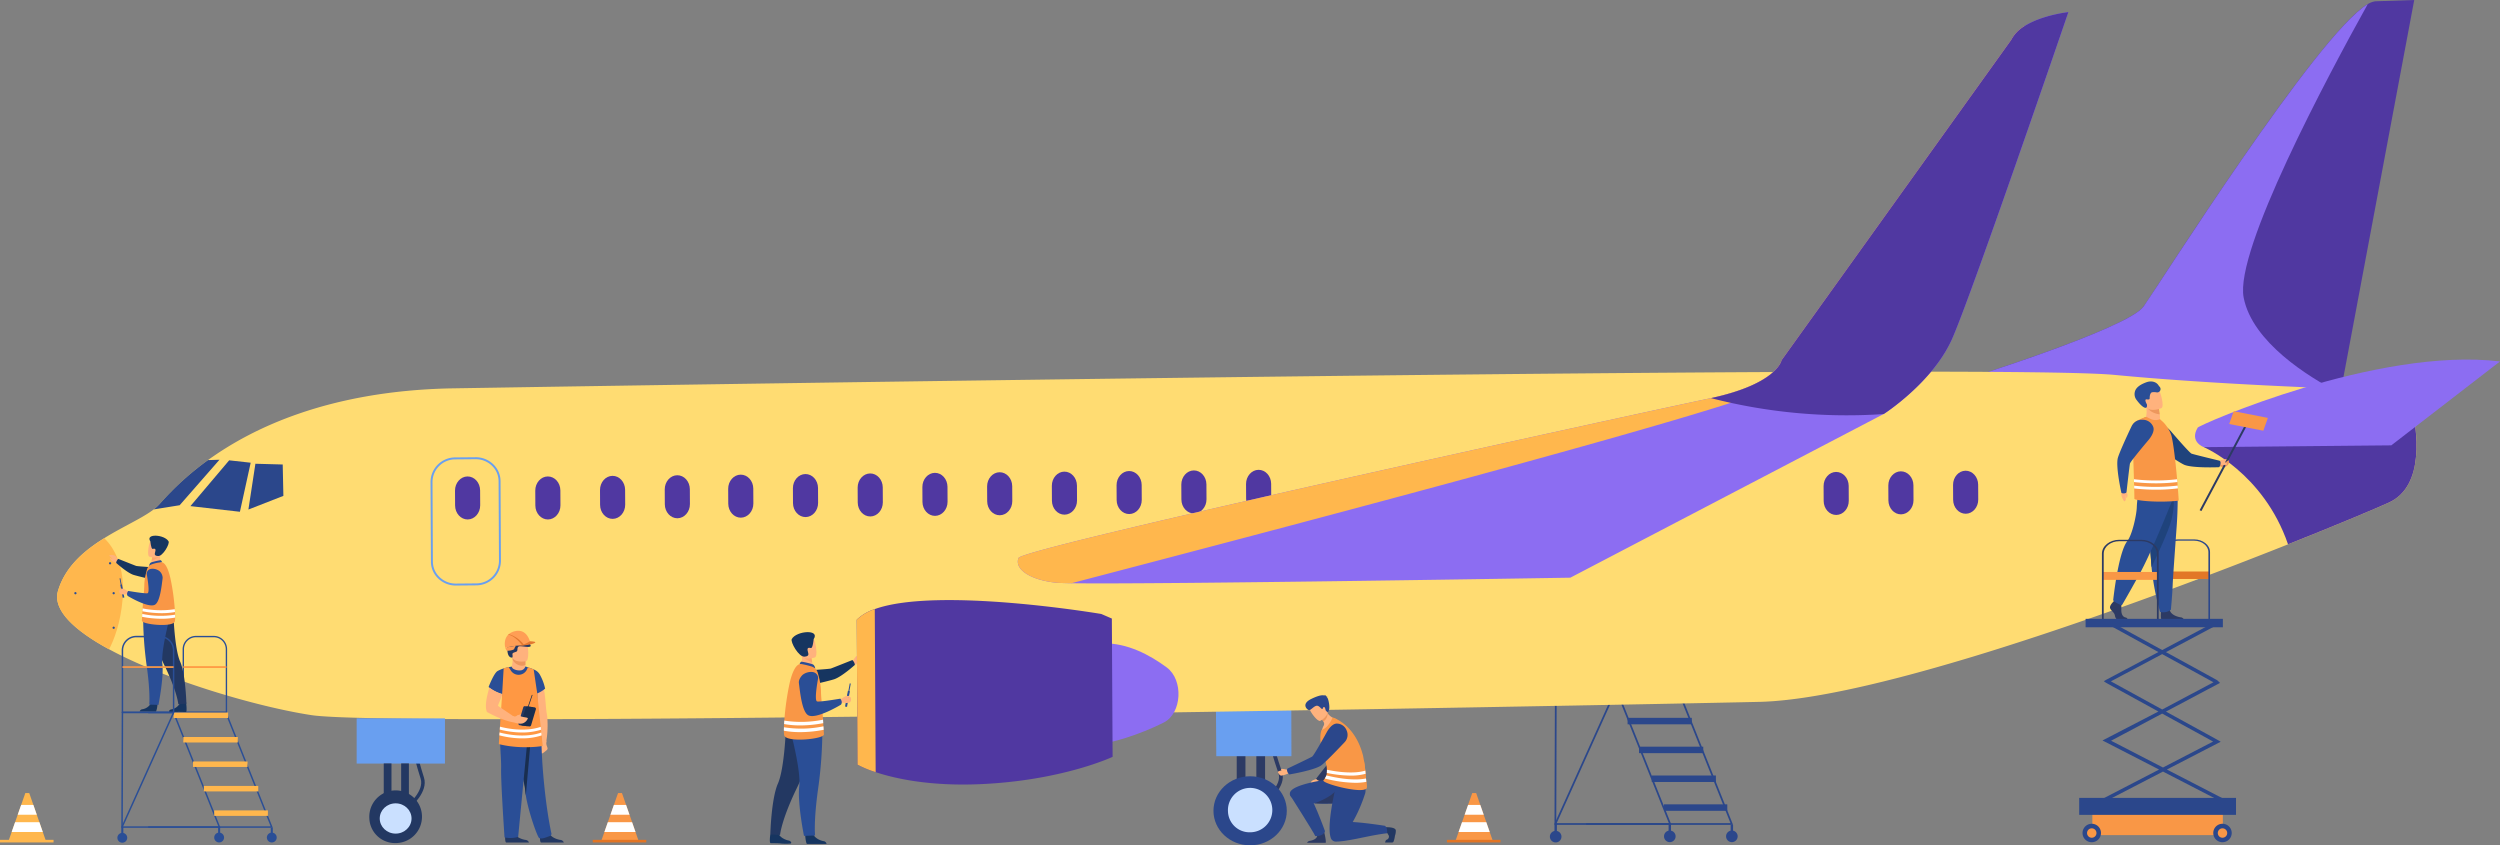 <svg xmlns="http://www.w3.org/2000/svg" width="1010.026" height="341.525" viewBox="0 0 1010.026 341.525">
  <rect x="0" y="0" width="1010.026" height="341.525" fill="#808080" stroke="none"/>
  <g id="Grupo_83512" data-name="Grupo 83512" transform="translate(-300.48 -589.082)">
    <g id="Grupo_83474" data-name="Grupo 83474" transform="translate(926.648 867.091)">
      <g id="Grupo_83471" data-name="Grupo 83471" transform="translate(1.864 0)">
        <path id="Trazado_106192" data-name="Trazado 106192" d="M1992.448,1372.4H1945.2l.18-55.256h24.963l.09.223Zm-46.531-.711H1991.4l-21.534-53.833h-23.772Z" transform="translate(-1945.202 -1317.147)" fill="#2b478b"/>
      </g>
      <g id="Grupo_83472" data-name="Grupo 83472" transform="translate(14.68)">
        <path id="Trazado_106193" data-name="Trazado 106193" d="M2038.1,1372.4h-59.339v-.712h58.288l-21.533-53.833h-36.755v-.711H2016l.09.224Z" transform="translate(-1978.763 -1317.146)" fill="#2b478b"/>
      </g>
      <rect id="Rectángulo_8164" data-name="Rectángulo 8164" width="25.954" height="2.614" transform="translate(26.766 0.356)" fill="#2b478b"/>
      <rect id="Rectángulo_8165" data-name="Rectángulo 8165" width="25.954" height="2.614" transform="translate(31.391 12.006)" fill="#2b478b"/>
      <rect id="Rectángulo_8166" data-name="Rectángulo 8166" width="25.954" height="2.614" transform="translate(36.015 23.656)" fill="#2b478b"/>
      <rect id="Rectángulo_8167" data-name="Rectángulo 8167" width="25.918" height="2.614" transform="translate(41.158 35.306)" fill="#2b478b"/>
      <rect id="Rectángulo_8168" data-name="Rectángulo 8168" width="25.566" height="2.614" transform="translate(46.11 46.956)" fill="#2b478b"/>
      <path id="Trazado_106194" data-name="Trazado 106194" d="M2061.074,1470.173a2.342,2.342,0,1,1,2.342,2.342A2.342,2.342,0,0,1,2061.074,1470.173Z" transform="translate(-2014.964 -1410.292)" fill="#2b478b"/>
      <g id="Grupo_83473" data-name="Grupo 83473" transform="translate(1.884 0.215)">
        <rect id="Rectángulo_8169" data-name="Rectángulo 8169" width="59.813" height="0.712" transform="matrix(0.411, -0.912, 0.912, 0.411, 0, 54.533)" fill="#2b478b"/>
      </g>
      <rect id="Rectángulo_8170" data-name="Rectángulo 8170" width="0.976" height="3.268" transform="translate(47.963 54.596)" fill="#2b478b"/>
      <path id="Trazado_106195" data-name="Trazado 106195" d="M1940.32,1470.489a2.342,2.342,0,1,1,2.342,2.342A2.342,2.342,0,0,1,1940.32,1470.489Z" transform="translate(-1940.32 -1410.488)" fill="#2b478b"/>
      <rect id="Rectángulo_8171" data-name="Rectángulo 8171" width="0.977" height="3.268" transform="translate(1.854 54.717)" fill="#2b478b"/>
      <path id="Trazado_106196" data-name="Trazado 106196" d="M2126.731,1470.173a2.342,2.342,0,1,1,2.342,2.342A2.342,2.342,0,0,1,2126.731,1470.173Z" transform="translate(-2055.55 -1410.292)" fill="#2b478b"/>
      <rect id="Rectángulo_8172" data-name="Rectángulo 8172" width="0.976" height="2.63" transform="translate(73.034 55.234)" fill="#2b478b"/>
    </g>
    <rect id="Rectángulo_8173" data-name="Rectángulo 8173" width="3.526" height="19.398" transform="translate(800.125 893.383)" fill="#2c3a64"/>
    <rect id="Rectángulo_8174" data-name="Rectángulo 8174" width="3.526" height="19.398" transform="translate(808.058 893.383)" fill="#2c3a64"/>
    <g id="Grupo_83475" data-name="Grupo 83475" transform="translate(811.125 889.524)">
      <path id="Trazado_106197" data-name="Trazado 106197" d="M1638.7,1399.758l-.917-1.214c.076-.058,7.6-5.819,5.846-10.763-1.946-5.5-3.527-11.437-3.543-11.5l1.47-.39c.015.058,1.582,5.938,3.507,11.38C1647.181,1393.266,1639.045,1399.5,1638.7,1399.758Z" transform="translate(-1637.781 -1375.895)" fill="#2c3a64"/>
    </g>
    <g id="Grupo_83476" data-name="Grupo 83476" transform="translate(465.227 892.124)">
      <path id="Trazado_106198" data-name="Trazado 106198" d="M732.832,1405.935l-.905-1.088c.068-.057,6.764-5.706,5.193-10.59-1.725-5.368-3.127-11.163-3.141-11.222l1.376-.331c.014.057,1.4,5.8,3.113,11.119C740.33,1399.617,733.139,1405.68,732.832,1405.935Z" transform="translate(-731.927 -1382.704)" fill="#233862"/>
    </g>
    <path id="Trazado_106199" data-name="Trazado 106199" d="M1617.515,1358.246h-30.361l-.132-18.446,30.442-.643Z" transform="translate(-795.28 -463.661)" fill="#699ff0"/>
    <path id="Trazado_106200" data-name="Trazado 106200" d="M2555.677,589.082l-29.709,158.286-1.419-.037-153.67-3.907s68.955-21.37,75.457-30.513c6.125-8.616,70.144-110,90.543-122.132a7.211,7.211,0,0,1,3.241-1.182Z" transform="translate(-1279.823)" fill="#5038a1"/>
    <path id="Trazado_106201" data-name="Trazado 106201" d="M2524.549,750.078l-153.67-3.907s68.955-21.37,75.457-30.513c6.125-8.616,70.144-110,90.543-122.132-16.288,29.284-53.814,99.507-50.117,118.525C2490.285,730.164,2513.212,744.167,2524.549,750.078Z" transform="translate(-1279.823 -2.746)" fill="#8c6df2"/>
    <path id="Trazado_106202" data-name="Trazado 106202" d="M1308.347,1031.29c-.182.2-.375.4-.567.591a16.444,16.444,0,0,1-1.222,1.1h-.005v.005c-.212.172-.433.339-.66.507s-.458.325-.695.483h0v.005c-.236.153-.478.3-.729.449s-.507.286-.768.423h-.005v.005c-.256.133-.527.261-.8.384h-.005v.005l-.236.1h-.005v.005c-.084.034-.167.074-.251.113-.005,0-.005,0-.005,0v.005c-.089.034-.177.074-.266.113h-.005v.005c-.094.039-.187.084-.281.123h-.005v0c-.1.039-.2.084-.3.128h-.005v.005l-.31.133h0V1036c-.109.044-.212.094-.325.143l-.34.147h-.005v.005c-.118.049-.232.1-.355.152s-.246.1-.369.163c-.252.109-.507.217-.779.335h0v.005c-.133.054-.271.113-.4.172h0v.005c-.139.059-.281.118-.424.177-.1.045-.2.089-.306.133-1.113.478-2.35,1.01-3.715,1.586q-.377.155-.768.325c-3.562,1.508-7.9,3.311-12.874,5.35-.512.207-1.034.423-1.566.64l-2.666,1.089-.591.237c-.276.113-.557.226-.837.345l-.847.339c-.286.118-.572.232-.858.35s-.576.232-.867.35l-.877.355-.887.355c-.3.118-.6.241-.892.359a0,0,0,0,0-.005.005c-.3.118-.6.236-.9.359-.217.089-.434.172-.65.266-.089.03-.173.064-.261.1h-.005c-.306.123-.611.241-.916.365q-2.321.931-4.74,1.892l-2.823,1.123q-1.227.481-2.473.976c-.621.247-1.246.493-1.882.744-2.453.961-4.976,1.951-7.552,2.951-.522.2-1.04.4-1.562.611q-1.345.517-2.709,1.044-1.234.481-2.483.961l-2.784,1.069c-30.925,11.864-68.5,25.441-103.525,36.044q-1.84.554-3.676,1.1c-.611.182-1.222.365-1.828.542-1.222.364-2.433.719-3.645,1.069q-5.447,1.589-10.775,3.055c-1.183.325-2.355.646-3.527.961l-1.754.473c-1.163.311-2.326.615-3.478.916s-2.3.6-3.439.882-2.271.572-3.4.852-2.246.552-3.355.818-2.217.527-3.311.784-2.187.5-3.266.744c-.537.123-1.079.242-1.611.359q-3.214.71-6.326,1.335c-.517.108-1.03.212-1.547.31q-1.537.3-3.049.586-3.016.569-5.918,1.044-2.173.362-4.271.666-1.4.207-2.764.384-2.047.273-4.015.488-2.624.288-5.089.473c-.823.064-1.636.113-2.429.158-.4.025-.793.044-1.187.06-.784.034-1.552.064-2.306.079-.271,0-.552.01-.842.019-.069,0-.138,0-.207.005-.182,0-.364.005-.551.01-.71.015-1.463.034-2.256.049l-.646.015-.813.015-1.281.029-.7.015-.714.015-1.473.029c-.5.01-1.015.02-1.537.034l-.793.015c-.656.015-1.331.024-2.02.039-.316.01-.636.015-.961.02l-2.089.044c-.3.005-.606.015-.911.02-.877.015-1.774.035-2.69.054q-3.828.075-8.124.163c-.354.005-.709.015-1.069.019l-2.178.045c-1.1.019-2.222.044-3.365.069-.463.005-.926.015-1.39.025q-1.618.029-3.281.064c-.4.01-.8.015-1.2.024l-2.311.044c-.837.015-1.68.029-2.532.049-.448.01-.9.015-1.35.025-.423.01-.847.015-1.276.024-.675.015-1.355.025-2.04.04q-5.919.11-12.322.236c-.615.01-1.236.019-1.862.034q-1.419.022-2.867.054-3.348.06-6.809.128c-.178,0-.36.005-.537.01q-2.993.052-6.07.114c-.094,0-.192,0-.291,0-12.214.222-25.378.463-39.281.714-.7,0-1.409.02-2.118.034q-4.228.074-8.533.153-2.7.044-5.425.094c-.1,0-.2,0-.3.005q-3.1.052-6.252.108c-.256.005-.517.005-.778.015q-5.535.089-11.194.192-1.448.022-2.9.049l-.882.015q-4.951.082-9.981.168l-4.394.073c-.971.015-1.946.029-2.922.049q-2.963.044-5.952.1l-8.967.147c-.271.005-.542.005-.808.015-1.236.015-2.473.039-3.715.059-.084,0-.172,0-.261.005l-11.129.177c-.1,0-.207.005-.31.005q-3.865.066-7.75.128c-1.66.025-3.326.055-5,.079-1.035.02-2.069.034-3.109.054q-6.481.1-13.016.2h-.113q-10.826.162-21.776.33l-3,.045h-.212q-4.8.073-9.6.143c-.99.015-1.976.029-2.966.039q-4.131.066-8.272.123-8.41.111-16.83.232l-10.627.147q-3.34.038-6.671.089l-15.859.207c-.251,0-.5.005-.754.009q-4.966.06-9.912.123-7.051.089-14.046.168c-1.872.024-3.739.044-5.6.069-.572,0-1.133.01-1.7.019q-5.653.067-11.243.128c-.547.005-1.1.01-1.645.02q-3.835.037-7.641.079c-10.76.113-21.333.221-31.654.315q-1.87.015-3.725.034c-.759.005-1.513.01-2.266.02-1.01.005-2.015.015-3.02.024q-3.015.023-5.991.049c-38.5.315-72.852.434-99.4.282q-4.057-.023-7.868-.055c-6.3-.054-12.085-.128-17.283-.221-14.726-.256-24.781-.685-28.816-1.3-21.781-3.33-58.6-14.036-81.749-26.609-13.957-7.587-22.939-15.854-20.643-23.589,2.927-9.849,10.7-16.367,18.84-21.4,7.055-4.37,14.386-7.616,19.061-10.952.271-.2.537-.384.788-.582a16.8,16.8,0,0,0,2.237-2.02c.1-.118.207-.221.325-.364a123.3,123.3,0,0,1,8.918-9.06,118.361,118.361,0,0,1,10.39-8.44.541.541,0,0,0,.064-.044c17.953-12.958,48.647-27.792,97.455-28.94,0,0,95.578-1.591,214.869-3.222h.01c11.888-.163,24.008-.325,36.3-.492h0l12.336-.163h.005q9.289-.118,18.672-.241h.01q15.637-.2,31.447-.394,3.162-.037,6.336-.079,6.319-.074,12.647-.153l25.338-.3q6.311-.074,12.617-.143c58.431-.65,115.556-1.177,164.3-1.429h0l5.7-.029c21.259-.1,40.818-.143,58.076-.123,8.257.015,15.987.045,23.121.084,25.831.162,43.877.547,50.967,1.227,18.421,1.764,38.951,3.094,57.672,4.064,1.543.084,3.074.163,4.587.236.079,0,.158,0,.232.01q3.481.178,6.848.33c.07.005.139.005.207.01q3.894.185,7.6.345c3.611.152,7.079.3,10.356.423q2.128.081,4.143.158c16.145.6,26.87.842,26.87.842s.089.276.247.793c.01.044.024.089.039.138q.059.207.133.458c.093.335.2.729.32,1.172.153.587.325,1.266.508,2.025,0,0,0,.009.005.009q.066.281.133.577v.005c.148.63.3,1.31.454,2.035.108.507.212,1.035.315,1.577.054.3.113.6.167.912q.1.5.177,1.02c.084.493.163,1,.241,1.507.03.207.059.414.089.626.049.365.1.734.148,1.1.025.192.05.384.07.576.044.375.088.749.128,1.128.02.192.039.384.059.581.034.385.069.774.1,1.163C1314.544,1015.874,1313.742,1025.353,1308.347,1031.29Z" transform="translate(-37.313 -243.111)" fill="#ffdc72"/>
    <path id="Trazado_106203" data-name="Trazado 106203" d="M2706.96,1056.149c-5.011,2.278-20.042,8.643-40.708,16.86-9.946-29.039-34.009-39.257-34.009-39.257l83.774-17.569C2718.432,1026.541,2721.828,1049.4,2706.96,1056.149Z" transform="translate(-1441.385 -264.014)" fill="#5038a1"/>
    <g id="Grupo_83477" data-name="Grupo 83477" transform="translate(484.311 778.892)">
      <path id="Trazado_106204" data-name="Trazado 106204" d="M1623.985,1103.551h0c-2.789.026-5.083-2.51-5.1-5.636l-.031-6.018c-.016-3.126,2.253-5.705,5.041-5.731h0c2.788-.026,5.083,2.51,5.1,5.636l.031,6.018C1629.042,1100.946,1626.773,1103.525,1623.985,1103.551Z" transform="translate(-1299.268 -1086.166)" fill="#5038a1"/>
      <path id="Trazado_106205" data-name="Trazado 106205" d="M1555.495,1104.19h0c-2.788.026-5.083-2.51-5.1-5.636l-.031-6.018c-.016-3.126,2.253-5.705,5.041-5.731h0c2.788-.026,5.083,2.51,5.1,5.636l.031,6.018C1560.552,1101.585,1558.284,1104.164,1555.495,1104.19Z" transform="translate(-1256.93 -1086.56)" fill="#5038a1"/>
      <path id="Trazado_106206" data-name="Trazado 106206" d="M1487,1104.827h0c-2.789.026-5.083-2.51-5.1-5.636l-.031-6.018c-.016-3.126,2.252-5.7,5.041-5.731h0c2.788-.026,5.083,2.511,5.1,5.637l.031,6.018C1492.062,1102.222,1489.793,1104.8,1487,1104.827Z" transform="translate(-1214.593 -1086.954)" fill="#5038a1"/>
      <path id="Trazado_106207" data-name="Trazado 106207" d="M1418.514,1105.467h0c-2.788.026-5.083-2.51-5.1-5.636l-.031-6.018c-.016-3.126,2.252-5.705,5.04-5.731h0c2.789-.026,5.083,2.51,5.1,5.637l.031,6.018C1423.572,1102.862,1421.3,1105.441,1418.514,1105.467Z" transform="translate(-1172.256 -1087.35)" fill="#5038a1"/>
      <path id="Trazado_106208" data-name="Trazado 106208" d="M1350.025,1106.105h0c-2.789.026-5.083-2.51-5.1-5.636l-.031-6.018c-.016-3.126,2.252-5.7,5.04-5.731h0c2.789-.026,5.083,2.511,5.1,5.636l.031,6.018C1355.081,1103.5,1352.813,1106.079,1350.025,1106.105Z" transform="translate(-1129.919 -1087.744)" fill="#5038a1"/>
      <path id="Trazado_106209" data-name="Trazado 106209" d="M1281.534,1106.744h0c-2.789.026-5.083-2.51-5.1-5.636l-.031-6.018c-.016-3.126,2.252-5.7,5.041-5.731h0c2.788-.026,5.083,2.511,5.1,5.637l.031,6.018C1286.591,1104.138,1284.322,1106.717,1281.534,1106.744Z" transform="translate(-1087.581 -1088.138)" fill="#5038a1"/>
      <path id="Trazado_106210" data-name="Trazado 106210" d="M1213.044,1107.382h0c-2.788.026-5.083-2.51-5.1-5.636l-.031-6.018c-.016-3.126,2.252-5.705,5.041-5.731h0c2.788-.026,5.083,2.51,5.1,5.637l.031,6.018C1218.1,1104.777,1215.832,1107.356,1213.044,1107.382Z" transform="translate(-1045.243 -1088.533)" fill="#5038a1"/>
      <path id="Trazado_106211" data-name="Trazado 106211" d="M1144.553,1108.021h0c-2.788.026-5.083-2.51-5.1-5.636l-.031-6.018c-.016-3.126,2.252-5.7,5.041-5.731h0c2.788-.026,5.083,2.511,5.1,5.636l.031,6.018C1149.61,1105.416,1147.342,1108,1144.553,1108.021Z" transform="translate(-1002.905 -1088.929)" fill="#5038a1"/>
      <path id="Trazado_106212" data-name="Trazado 106212" d="M1076.063,1108.66h0c-2.789.026-5.083-2.511-5.1-5.637l-.031-6.018c-.016-3.126,2.252-5.7,5.041-5.731h0c2.788-.026,5.083,2.511,5.1,5.636l.031,6.018C1081.119,1106.054,1078.851,1108.633,1076.063,1108.66Z" transform="translate(-960.568 -1089.323)" fill="#5038a1"/>
      <path id="Trazado_106213" data-name="Trazado 106213" d="M1008.94,1109.285h0c-2.789.026-5.083-2.511-5.1-5.636l-.031-6.018c-.016-3.126,2.252-5.7,5.04-5.731h0c2.788-.026,5.083,2.511,5.1,5.637l.031,6.018C1014,1106.68,1011.728,1109.259,1008.94,1109.285Z" transform="translate(-919.076 -1089.71)" fill="#5038a1"/>
      <path id="Trazado_106214" data-name="Trazado 106214" d="M940.449,1109.924h0c-2.789.026-5.083-2.51-5.1-5.636l-.031-6.018c-.016-3.126,2.252-5.705,5.04-5.731h0c2.789-.026,5.083,2.51,5.1,5.636l.031,6.018C945.506,1107.319,943.237,1109.9,940.449,1109.924Z" transform="translate(-876.738 -1090.105)" fill="#5038a1"/>
      <path id="Trazado_106215" data-name="Trazado 106215" d="M871.959,1110.563h0c-2.789.026-5.083-2.51-5.1-5.636l-.031-6.018c-.016-3.126,2.252-5.7,5.04-5.731h0c2.789-.026,5.083,2.51,5.1,5.636l.031,6.018C877.015,1107.958,874.747,1110.537,871.959,1110.563Z" transform="translate(-834.401 -1090.5)" fill="#5038a1"/>
      <path id="Trazado_106216" data-name="Trazado 106216" d="M787.035,1110.563h0c-2.788.026-5.083-2.51-5.1-5.636l-.031-6.018c-.016-3.126,2.252-5.7,5.041-5.731h0c2.788-.026,5.083,2.51,5.1,5.636l.031,6.018C792.092,1107.958,789.824,1110.537,787.035,1110.563Z" transform="translate(-781.905 -1090.5)" fill="#5038a1"/>
    </g>
    <g id="Grupo_83478" data-name="Grupo 83478" transform="translate(1037.232 779.255)">
      <path id="Trazado_106217" data-name="Trazado 106217" d="M2372.031,1104.5h0c-2.788.026-5.083-2.511-5.1-5.636l-.031-6.018c-.016-3.126,2.253-5.705,5.041-5.731h0c2.789-.026,5.083,2.51,5.1,5.637l.031,6.018C2377.088,1101.9,2374.82,1104.476,2372.031,1104.5Z" transform="translate(-2314.595 -1087.116)" fill="#5038a1"/>
      <path id="Trazado_106218" data-name="Trazado 106218" d="M2303.541,1105.141h0c-2.789.026-5.083-2.51-5.1-5.637l-.031-6.017c-.016-3.126,2.252-5.705,5.041-5.731h0c2.789-.026,5.083,2.51,5.1,5.637l.031,6.018C2308.6,1102.536,2306.329,1105.115,2303.541,1105.141Z" transform="translate(-2272.258 -1087.511)" fill="#5038a1"/>
      <path id="Trazado_106219" data-name="Trazado 106219" d="M2235.05,1105.78h0c-2.788.026-5.083-2.51-5.1-5.636l-.031-6.018c-.016-3.125,2.252-5.7,5.041-5.731h0c2.789-.026,5.083,2.51,5.1,5.636l.031,6.018C2240.107,1103.175,2237.839,1105.754,2235.05,1105.78Z" transform="translate(-2229.92 -1087.906)" fill="#5038a1"/>
    </g>
    <g id="Grupo_83479" data-name="Grupo 83479" transform="translate(474.424 773.814)">
      <path id="Trazado_106220" data-name="Trazado 106220" d="M766.216,1124.7a10.162,10.162,0,0,1-7.191-2.925,9.428,9.428,0,0,1-2.859-6.7l-.155-32.343a9.97,9.97,0,0,1,10.05-9.8l8.086-.073a10.124,10.124,0,0,1,7.288,2.924,9.426,9.426,0,0,1,2.859,6.7l.155,32.343a9.971,9.971,0,0,1-10.051,9.8l-8.085.073Zm8.028-51.046h-.09l-8.085.073a9.178,9.178,0,0,0-9.266,9l.155,32.342a8.636,8.636,0,0,0,2.622,6.136,9.39,9.39,0,0,0,6.725,2.7l8.085-.073a9.177,9.177,0,0,0,9.266-9l-.155-32.343a8.639,8.639,0,0,0-2.623-6.136A9.373,9.373,0,0,0,774.244,1073.659Z" transform="translate(-756.012 -1072.866)" fill="#699ff0"/>
    </g>
    <path id="Trazado_106221" data-name="Trazado 106221" d="M489.674,1075.508l-16.085,18.377-10.489,1.694a17.048,17.048,0,0,0,2.236-2.018c.106-.118.207-.224.324-.363a123.913,123.913,0,0,1,8.918-9.063,119.087,119.087,0,0,1,10.394-8.437l.061-.044Z" transform="translate(-100.524 -300.686)" fill="#2b478b"/>
    <path id="Trazado_106222" data-name="Trazado 106222" d="M517.6,1076.132l-15.655,18.5,20,2.282,4.348-19.818Z" transform="translate(-124.536 -301.071)" fill="#2b478b"/>
    <path id="Trazado_106223" data-name="Trazado 106223" d="M566.124,1079.75l-2.827,18.5,14.133-5.525-.272-12.672Z" transform="translate(-162.461 -303.308)" fill="#2b478b"/>
    <rect id="Rectángulo_8175" data-name="Rectángulo 8175" width="35.672" height="18.257" transform="translate(444.572 879.318)" fill="#699ff0"/>
    <rect id="Rectángulo_8176" data-name="Rectángulo 8176" width="3.127" height="17.296" transform="translate(455.517 897.515)" fill="#233862"/>
    <rect id="Rectángulo_8177" data-name="Rectángulo 8177" width="3.127" height="17.296" transform="translate(462.553 897.515)" fill="#233862"/>
    <path id="Trazado_106224" data-name="Trazado 106224" d="M691.245,1438.214a10.644,10.644,0,1,1,10.631,10.118A10.383,10.383,0,0,1,691.245,1438.214Z" transform="translate(-241.552 -518.639)" fill="#233862"/>
    <ellipse id="Elipse_4094" data-name="Elipse 4094" cx="6.424" cy="6.114" rx="6.424" ry="6.114" transform="translate(453.899 913.641)" fill="#cae0ff"/>
    <g id="Grupo_83480" data-name="Grupo 83480" transform="translate(790.732 902.702)">
      <path id="Trazado_106225" data-name="Trazado 106225" d="M1584.374,1424.359c0-7.706,6.632-13.953,14.813-13.953s14.813,6.247,14.813,13.953-6.632,13.953-14.813,13.953S1584.374,1432.065,1584.374,1424.359Z" transform="translate(-1584.374 -1410.406)" fill="#2b478b"/>
      <path id="Trazado_106226" data-name="Trazado 106226" d="M1599.723,1433.947a8.968,8.968,0,1,1,8.952,8.432A8.7,8.7,0,0,1,1599.723,1433.947Z" transform="translate(-1593.862 -1419.746)" fill="#cae0ff"/>
    </g>
    <path id="Trazado_106227" data-name="Trazado 106227" d="M1474.044,1301.75c7.331-3.709,8.061-17.161,1.211-22.245s-16.018-9.969-25.786-9.743c-20.084.465-8.1,40.3-1.4,40.5C1452.008,1310.385,1464.284,1306.688,1474.044,1301.75Z" transform="translate(-703.386 -420.759)" fill="#8c6df2"/>
    <path id="Trazado_106228" data-name="Trazado 106228" d="M2623.981,997.008c.7-1.159,72.591-32.736,122.128-26.738l-43.908,33.9-75.741.735S2620.5,1002.8,2623.981,997.008Z" transform="translate(-1435.603 -235.165)" fill="#8c6df2"/>
    <g id="Grupo_83481" data-name="Grupo 83481" transform="translate(711.676 593.967)">
      <path id="Trazado_106229" data-name="Trazado 106229" d="M1801.793,601.875s-39.174,114.573-47.038,132.147-27.523,30.2-27.523,30.2l-.117.056-126.54,66.1s-165.463,2.766-201.578,2.251h-.007c-3.275-.052-5.49-.131-6.411-.233-11.082-1.274-16.645-5.824-14.937-9.985S1628.937,763.791,1656.593,758c.263-.058.526-.115.789-.164,26.9-5.814,28.545-15.316,28.545-15.316l92.739-129.368a14.343,14.343,0,0,1,5.548-5.7C1791.347,603.008,1801.793,601.875,1801.793,601.875Z" transform="translate(-1377.339 -601.875)" fill="#8c6df2"/>
      <path id="Trazado_106230" data-name="Trazado 106230" d="M1784.214,616.479c-24.774,36.708-93.328,137.965-100.08,145.057-7.261,7.632-230.338,65.741-285.136,80.115h-.007c-3.275-.052-5.49-.131-6.411-.233-11.082-1.273-16.645-5.824-14.937-9.985s251.295-58.614,278.951-64.408,29.334-15.48,29.334-15.48l92.739-129.367A14.341,14.341,0,0,1,1784.214,616.479Z" transform="translate(-1377.339 -610.902)" fill="#ffb74d"/>
      <path id="Trazado_106231" data-name="Trazado 106231" d="M2255.141,601.875s-39.174,114.573-47.038,132.147-27.522,30.2-27.522,30.2l-.117.056a220.011,220.011,0,0,1-69.733-6.442c26.9-5.814,28.545-15.316,28.545-15.316l92.738-129.368a14.345,14.345,0,0,1,5.548-5.7C2244.695,603.008,2255.141,601.875,2255.141,601.875Z" transform="translate(-1830.687 -601.875)" fill="#5038a1"/>
    </g>
    <path id="Trazado_106232" data-name="Trazado 106232" d="M387.357,1182.832c-.882,10.016-3.527,16.687-5.513,20.431-13.957-7.587-22.939-15.854-20.643-23.589,2.927-9.849,10.7-16.367,18.84-21.4l.172.414S388.834,1166.081,387.357,1182.832Z" transform="translate(-37.313 -351.849)" fill="#ffb74d"/>
    <g id="P297LW" transform="translate(496.79 843.927)">
      <path id="Trazado_106233" data-name="Trazado 106233" d="M859.567,1307.031s1.121,6.378,2.348,13.041c1.333,7.242,2.789,14.822,3.064,14.917.528.182,1.319-.867,1.682-1.746a41.527,41.527,0,0,0,.576-9.953,18.706,18.706,0,0,0-.256-2.148c-.5-2.39-.575-10.829-2.151-12.17S859.567,1307.031,859.567,1307.031Z" transform="translate(-842.39 -1287.729)" fill="#ffb27d"/>
      <path id="Trazado_106234" data-name="Trazado 106234" d="M874.627,1372.874a3.741,3.741,0,0,0,.124,2.066c.4,1.022.48,1.314-.253,1.888s-1.527,1.38-2.077,1.141-.21-4.917-.21-4.917Z" transform="translate(-850.142 -1328.43)" fill="#ffb27d"/>
      <path id="Trazado_106235" data-name="Trazado 106235" d="M872.219,1472.664c-.68-.415-.294-3.514-.294-3.514s3.171-2.537,3.607-.594,3.012,2.814,4.479,3.052a1.574,1.574,0,0,1,1.423,1.057Z" transform="translate(-849.962 -1387.123)" fill="#233862"/>
      <path id="Trazado_106236" data-name="Trazado 106236" d="M835.345,1472.664c-.68-.415-.293-3.514-.293-3.514s3.171-2.537,3.607-.594,3.012,2.814,4.479,3.052a1.575,1.575,0,0,1,1.423,1.057Z" transform="translate(-827.168 -1387.123)" fill="#233862"/>
      <path id="Trazado_106237" data-name="Trazado 106237" d="M845.018,1369.53c1.128,4.769,2.55,10.215,3.105,13.284.065.355.117.679.157.966s.065.538.076.746c.3,5.75,4.84,18.9,5.653,19.2,1.258.475,3.239-.534,4.276-.864a.889.889,0,0,0,.623-1.01c-2.251-10.348-3.638-25.157-3.939-33.979-.152-4.443-.354-7.6-.354-7.6s-11.086-2.957-11.152.784A49.373,49.373,0,0,0,845.018,1369.53Z" transform="translate(-832.435 -1319.954)" fill="#2a4e96"/>
      <path id="Trazado_106238" data-name="Trazado 106238" d="M847.537,1378.045c1.128,4.769,2.55,10.214,3.105,13.284.065.355.4,3.372.444,3.659l1.94-22.051-2.752.254Z" transform="translate(-834.954 -1328.47)" fill="#192e4f"/>
      <path id="Trazado_106239" data-name="Trazado 106239" d="M847.377,1288.036l0,.543s.148,1.7-1.942,1.945-3.672-.661-3.616-1.971a15.382,15.382,0,0,0,.409-2.549,5.924,5.924,0,0,0-.074-1.016l4.049-.081,1.193.2Z" transform="translate(-831.417 -1274.053)" fill="#ffb27d"/>
      <path id="Trazado_106240" data-name="Trazado 106240" d="M847.932,1284.615l-.015,2.935a3.42,3.42,0,0,1-1.459.322,4.521,4.521,0,0,1-3.692-2.355,5.916,5.916,0,0,0-.074-1.016l4.049-.081Z" transform="translate(-831.958 -1273.752)" fill="#ed975d"/>
      <path id="Trazado_106241" data-name="Trazado 106241" d="M840.79,1363.379l-3.911,40.865a10.957,10.957,0,0,1-5.511.215s-1.521-22.341-1.378-27.8-1.231-14.614.313-15.623S840.79,1363.379,840.79,1363.379Z" transform="translate(-823.843 -1320.994)" fill="#2a4e96"/>
      <path id="Trazado_106242" data-name="Trazado 106242" d="M846.6,1274.809s-5.186,1.048-5.788-2.191-1.678-5.286,1.608-6.091,4.16.31,4.625,1.342S847.929,1274.453,846.6,1274.809Z" transform="translate(-830.385 -1262.521)" fill="#ffb27d"/>
      <path id="Trazado_106243" data-name="Trazado 106243" d="M839.25,1271.167s-1.8.406-1.974-2.876c-.066-1.263-.38-5.7,3.23-5.548a7.359,7.359,0,0,1,5.583,2.633c2.464,2.781-3.531.711-4.329,1.357s-.038,1.71-.95,2.09-1.634.38-1.482,1.216S839.25,1271.167,839.25,1271.167Z" transform="translate(-828.589 -1260.35)" fill="#233862"/>
      <path id="Trazado_106244" data-name="Trazado 106244" d="M844.921,1261.573a17.757,17.757,0,0,1-2.609.721l-3.2.22-4.377.772s-.855-3.25,1.286-5.292h0c.053-.051.11-.1.167-.151a5.7,5.7,0,0,1,2.387-1.173C843.812,1255.355,844.9,1261.383,844.921,1261.573Z" transform="translate(-826.937 -1256.482)" fill="#ff9e55"/>
      <g id="Grupo_83482" data-name="Grupo 83482" transform="translate(9.043 1.354)">
        <path id="Trazado_106245" data-name="Trazado 106245" d="M844.657,1264.394l-.827.11c-.647-.855-3.04-3.821-5.563-4.26a.641.641,0,0,1,.042-.057h0c.044-.053.079-.079.141-.158l.026.007A12.143,12.143,0,0,1,844.657,1264.394Z" transform="translate(-838.267 -1260.028)" fill="#e27830"/>
      </g>
      <path id="Trazado_106246" data-name="Trazado 106246" d="M839.386,1272.279a3.585,3.585,0,0,0-.711,1.25c-.147.613-2.99.98-3.186.662a8.542,8.542,0,0,1-.481-1.139Z" transform="translate(-827.21 -1266.247)" fill="#ff9e55"/>
      <path id="Trazado_106247" data-name="Trazado 106247" d="M846.473,1269.364s5.237.1,7.631-1.162a.223.223,0,0,0-.048-.415,10.136,10.136,0,0,0-1.983-.223A10.261,10.261,0,0,1,846.473,1269.364Z" transform="translate(-834.296 -1263.332)" fill="#e27830"/>
      <path id="Trazado_106248" data-name="Trazado 106248" d="M817.429,1302.527s1.994-5.271,3.521-6.39a13.256,13.256,0,0,1,4.038-1.49c.431-.1.818-.185,1.119-.247.391-.079.635-.122.641-.123h0a1.735,1.735,0,0,0,.732.938,5,5,0,0,0,2.684.609,2.223,2.223,0,0,0,2.131-1.6h0s.1.031.289.088c.271.086.715.233,1.255.435,1.61.6,3.167.937,4.221,2.638a20.126,20.126,0,0,1,2.207,5.8,11.838,11.838,0,0,1-2.969,1.845.617.617,0,0,1-.228.013c.1,13.77.728,15.89.431,15.885,0,0-1.658,1.823-6,1.774a32.465,32.465,0,0,1-4.41-.332c-3.479-.516-4.465-1.233-4.451-1.595.012-.327.19-9.038.232-9.5a29.848,29.848,0,0,0,.089-5.885A14.26,14.26,0,0,1,817.429,1302.527Z" transform="translate(-816.343 -1279.812)" fill="#2a4e96"/>
      <path id="Trazado_106249" data-name="Trazado 106249" d="M845.983,1326.758a40.439,40.439,0,0,1-5.166.462q-.822.034-1.747.034c-1.387,0-2.917-.052-4.538-.206-.571-.052-1.153-.114-1.747-.194a41.431,41.431,0,0,1-4.544-.856l.234-3.533.074-1.17.08-1.17.08-1.17.959-14.556.532-9.038,1.985-.484.137.2.851,1.3a3.713,3.713,0,0,0,6.5-.674l.314-.765.343.125,1.992.731,1.433,9.653,1.421,13.585.12,1.158.12,1.136.12,1.165Z" transform="translate(-823.027 -1280.216)" fill="#ff9843"/>
      <path id="Trazado_106250" data-name="Trazado 106250" d="M846.825,1345.425a3.658,3.658,0,0,1,1.284-.638c.558-.082,1.5-.438,1.345-.108s-1.181.851-1.181.851Z" transform="translate(-834.514 -1310.916)" fill="#ffb27d"/>
      <g id="Grupo_83483" data-name="Grupo 83483" transform="translate(5.603 38.739)">
        <path id="Trazado_106251" data-name="Trazado 106251" d="M845.926,1359.167a24.981,24.981,0,0,1-7.644,1.114c-1.1,0-2.141-.058-3.082-.149a38.665,38.665,0,0,1-5.942-1.028l.08-1.17c2.843.748,10.1,2.226,16.468.074Z" transform="translate(-829.258 -1357.934)" fill="#fff"/>
      </g>
      <g id="Grupo_83484" data-name="Grupo 83484" transform="translate(5.449 41.079)">
        <path id="Trazado_106252" data-name="Trazado 106252" d="M845.916,1365.256a24.77,24.77,0,0,1-7.883,1.187c-1.1,0-2.141-.057-3.082-.143a38.609,38.609,0,0,1-6.1-1.068l.074-1.17c2.757.736,10.32,2.346,16.868.029Z" transform="translate(-828.854 -1364.063)" fill="#fff"/>
      </g>
      <path id="Trazado_106253" data-name="Trazado 106253" d="M815.021,1326.468s6.058,3.456,10.883,4.223c0,0,.959-1.246.665-1.785-.22-.4-7.039-4.791-7.076-4.927-.091-.334,1.061-2.4,1.718-4.747a17.6,17.6,0,0,1-5.248-2.611C815.116,1319.567,813.934,1324.125,815.021,1326.468Z" transform="translate(-814.584 -1293.657)" fill="#ffb27d"/>
      <g id="Grupo_83485" data-name="Grupo 83485" transform="translate(13.133 25.871)">
        <path id="Trazado_106254" data-name="Trazado 106254" d="M849.548,1343.949l2.837.346a.649.649,0,0,0,.7-.457l1.941-6.437a.649.649,0,0,0-.543-.832l-2.838-.346a.649.649,0,0,0-.7.457l-1.941,6.437A.649.649,0,0,0,849.548,1343.949Z" transform="translate(-848.978 -1331.642)" fill="#233862"/>
        <path id="Trazado_106255" data-name="Trazado 106255" d="M852.18,1344.27l2.838.346a.649.649,0,0,0,.7-.457l1.941-6.437a.65.65,0,0,0-.543-.832l-2.837-.346a.649.649,0,0,0-.7.457l-1.941,6.437A.649.649,0,0,0,852.18,1344.27Z" transform="translate(-850.604 -1331.84)" fill="#192e4f"/>
        <path id="Trazado_106256" data-name="Trazado 106256" d="M858.181,1330.177h0a.2.2,0,0,0,.2-.128l1.9-5.648a.12.12,0,0,0-.1-.165h0a.2.2,0,0,0-.2.128l-1.9,5.648A.12.12,0,0,0,858.181,1330.177Z" transform="translate(-854.6 -1324.235)" fill="#192e4f"/>
      </g>
      <path id="Trazado_106257" data-name="Trazado 106257" d="M843.1,1346.222a1.4,1.4,0,0,0,.864.218,2.4,2.4,0,0,0,.9-.339c.362-.246,1.162.079,1.4.237.662.441,2.9.424,2.9.865a3.432,3.432,0,0,1-2.148,2.048c-1.176.367-3.48-.392-3.48-.392Z" transform="translate(-832.212 -1311.826)" fill="#ffb27d"/>
    </g>
    <g id="Grupo_83489" data-name="Grupo 83489" transform="translate(816.757 869.831)">
      <path id="Trazado_106258" data-name="Trazado 106258" d="M1689.99,1413.323a5.538,5.538,0,0,0-2.174.716c-.41.46-.666.819-.41,1.023s4.144-.793,4.144-.793Z" transform="translate(-1674.026 -1379.339)" fill="#ffb27d"/>
      <path id="Trazado_106259" data-name="Trazado 106259" d="M1697.757,1396.978l-4.758,6.088a2.16,2.16,0,0,0,1.74.972c1.33.153,4.144-.716,4.144-.972S1697.757,1396.978,1697.757,1396.978Z" transform="translate(-1677.546 -1369.235)" fill="#2c3a64"/>
      <path id="Trazado_106260" data-name="Trazado 106260" d="M1665.532,1418.889c1.384,1.595,4.3,2.626,9.932,2.887q.678.032,1.363.053.706.021,1.413.031c1.531.021,3.053,0,4.5-.045,1.407-.048,2.746-.125,3.96-.226a26.33,26.33,0,0,0,5.249-.814,1.867,1.867,0,0,0,.622-.305,1.088,1.088,0,0,0,.243-.314,3.97,3.97,0,0,0-.259-2.928,28.31,28.31,0,0,0-2.546-4.924c-.155-.245-.293-.46-.411-.64-.236-.361-.382-.572-.382-.572s-2.63.244-6.231.711c-.735.095-1.51.2-2.312.313-7.741,1.1-15.455,3.063-15.448,5.674A1.415,1.415,0,0,0,1665.532,1418.889Z" transform="translate(-1660.381 -1377.959)" fill="#2b478b"/>
      <path id="Trazado_106261" data-name="Trazado 106261" d="M1691.123,1430.2c.47.015,2.652.109,3.123.115,1.531.021,3.053,0,4.5-.045l1.365-5.5C1698,1427.719,1691.8,1430.014,1691.123,1430.2Z" transform="translate(-1676.387 -1386.418)" fill="#2c3a64"/>
      <path id="Trazado_106262" data-name="Trazado 106262" d="M1690.916,1472.253h-7.5a1.335,1.335,0,0,1,1.1-.781c1.182-.207,3.234-.846,2.971-2.553-.266-1.729,2.612-1.952,2.612-1.952S1691.293,1471.594,1690.916,1472.253Z" transform="translate(-1671.62 -1412.498)" fill="#2c3a64"/>
      <path id="Trazado_106263" data-name="Trazado 106263" d="M1665.7,1426.589s9.31,14.647,10.084,16.387c0,0,3.168.295,3.93-1.968,0,0-5.534-15.456-7.967-16.73S1665.7,1426.589,1665.7,1426.589Z" transform="translate(-1660.672 -1385.941)" fill="#2b478b"/>
      <g id="Grupo_83486" data-name="Grupo 83486" transform="translate(11.117)">
        <path id="Trazado_106264" data-name="Trazado 106264" d="M1704.738,1343.034s-3.206,4.388-6.064,4.622a8.58,8.58,0,0,1,.782-2.055,1.39,1.39,0,0,0-.017-1.375q-.078-.135-.15-.261a16.789,16.789,0,0,1-.81-1.589l1.314-2.379.272-1.278a8.694,8.694,0,0,0,.772,1.611A6.089,6.089,0,0,0,1704.738,1343.034Z" transform="translate(-1692.051 -1333.222)" fill="#ffb27d"/>
        <path id="Trazado_106265" data-name="Trazado 106265" d="M1700.963,1342.324a3.691,3.691,0,0,1-1.673,3.659,16.851,16.851,0,0,1-.81-1.589l1.314-2.378C1700.844,1341.859,1700.963,1342.324,1700.963,1342.324Z" transform="translate(-1692.051 -1335.239)" fill="#ed975d"/>
        <path id="Trazado_106266" data-name="Trazado 106266" d="M1690.511,1338.443s4.021-2.191,2.618-4.675-1.829-4.438-4.455-3.145-2.586,2.521-2.32,3.464S1689.428,1338.948,1690.511,1338.443Z" transform="translate(-1684.481 -1327.963)" fill="#ffb27d"/>
        <path id="Trazado_106267" data-name="Trazado 106267" d="M1690.277,1325.183c.022-.062.1-.136.3-.227a.887.887,0,0,0-.428.039,1.127,1.127,0,0,0-1.05-.666.672.672,0,0,1,.475.337c-.8-.375-2.2-.336-5.485,1.247-4.335,2.086-1.737,4.426-1.024,4.549s1.8-1.39,2.916-1.72,1.929,1.174,2.379,1.25.158-.253.565-.672.777.4.843.994,1.022,1.049,1.022,1.049l.4-1.018c.4-1.017-.185-4.453-.76-5.012Z" transform="translate(-1681.644 -1324.322)" fill="#2b478b"/>
      </g>
      <path id="Trazado_106268" data-name="Trazado 106268" d="M1764.988,1465.881s.935,1.42,1.153,1.879a1.362,1.362,0,0,1-.851,1.586c-.566.13-.65,1.133-.65,1.133h2.742a.722.722,0,0,0,.664-.406,9.836,9.836,0,0,0,.553-2.329,5.593,5.593,0,0,0,.344-2.225c-.143-.79-1.493-1.247-3.956-1.24C1762.283,1464.289,1764.988,1465.881,1764.988,1465.881Z" transform="translate(-1721.303 -1410.838)" fill="#233862"/>
      <path id="Trazado_106269" data-name="Trazado 106269" d="M1715.993,1376.9c-2.068,2.191-17.254-2.342-15.981-3.5.324-.293.214-.646.345-1.119.63-2.242-.624-6.077-1.162-7.564-.126-.344-.212-.562-.228-.607a26.084,26.084,0,0,1-1.171-4.229c-.5-2.679-.491-5.171.194-6.7,0-.008.006-.015.01-.021,2.845-.831,4.411-5.016,4.411-5.016s9.012,2.559,12.282,15.418c0,0,.169.82.377,2.051h0c.063.377.13.794.2,1.238.349,2.288.552,5.222.759,7.407.008.076.015.153.023.232C1716.156,1375.431,1716.336,1376.53,1715.993,1376.9Z" transform="translate(-1680.295 -1339.048)" fill="#f99746"/>
      <path id="Trazado_106270" data-name="Trazado 106270" d="M1710.089,1417.744s1.514.2,4.567.424c3.164.235,6.517.733,7.062,1.8a4.576,4.576,0,0,1-.3,2.473,59.965,59.965,0,0,1-4.83,10.985c5.547.322,13.093,1.546,13.093,1.546a3.319,3.319,0,0,1,.717,3.029c-.4,0-1.586.171-3.211.433-5.885.947-13.052,2.9-17.5,2.9a2.139,2.139,0,0,1-2-1.593h0C1705.872,1434.174,1710.089,1417.744,1710.089,1417.744Z" transform="translate(-1686.349 -1382.071)" fill="#2b478b"/>
      <path id="Trazado_106271" data-name="Trazado 106271" d="M1717.955,1396.838c-2.067,2.193-18.532-2.244-17.262-3.4a3.944,3.944,0,0,0,.525-.683,5.581,5.581,0,0,0,.625-1.214c0-.006.006-.019.006-.025a5.721,5.721,0,0,0,.177-1.011,8.581,8.581,0,0,0,.044-1.283,16.268,16.268,0,0,0-.91-4.563c-.126-.347-.214-.563-.227-.607l.784-.784,2.87-2.863a14.126,14.126,0,0,0,2.452,2.054,17.722,17.722,0,0,0,10,3.1c.063.379.126.8.2,1.239.127.86.24,1.808.335,2.775.044.43.088.86.126,1.289.057.645.114,1.283.165,1.9.044.474.082.929.126,1.359,0,.032.006.056.006.088.007.076.019.152.026.228C1718.119,1395.372,1718.3,1396.471,1717.955,1396.838Z" transform="translate(-1682.259 -1358.99)" fill="#f99746"/>
      <path id="Trazado_106272" data-name="Trazado 106272" d="M1653.863,1405.323a11.747,11.747,0,0,0,2.841-.87c1.336-.128.047-1.443.047-1.443a23.346,23.346,0,0,0-2.452-.434,3.8,3.8,0,0,0-.512.1l.226.539s-1.464.222-1.482.629S1653.4,1405.323,1653.863,1405.323Z" transform="translate(-1652.531 -1372.694)" fill="#ffb27d"/>
      <path id="Trazado_106273" data-name="Trazado 106273" d="M1662.318,1374.034c-.322-.93.127-1.221.127-1.221s9.169-4.348,9.919-4.827,5.791-9.659,5.791-9.659,1.868-3.754,4.248-3.679a4.28,4.28,0,0,1,3.854,2.707,4.332,4.332,0,0,1-.783,4.819c-2.746,2.906-8.259,8.658-9.688,9.531-3.179,1.944-12.706,3.515-12.706,3.515A3.1,3.1,0,0,1,1662.318,1374.034Z" transform="translate(-1658.509 -1343.068)" fill="#2b478b"/>
      <g id="Grupo_83487" data-name="Grupo 83487" transform="translate(19.767 30.232)">
        <path id="Trazado_106274" data-name="Trazado 106274" d="M1719.967,1405.132a21.877,21.877,0,0,1-6.049.74,48.533,48.533,0,0,1-9.62-1.094,8.611,8.611,0,0,0,.044-1.283c1.245.272,9.981,2.105,15.5.348C1719.885,1404.272,1719.929,1404.7,1719.967,1405.132Z" transform="translate(-1704.298 -1403.495)" fill="#fff"/>
      </g>
      <g id="Grupo_83488" data-name="Grupo 83488" transform="translate(18.958 32.526)">
        <path id="Trazado_106275" data-name="Trazado 106275" d="M1718.949,1412.1a23.729,23.729,0,0,1-4.494.392,51.729,51.729,0,0,1-12.274-1.751,5.565,5.565,0,0,0,.625-1.214c0-.006.007-.019.007-.025,2.225.569,10.2,2.414,16.01,1.239C1718.866,1411.217,1718.9,1411.672,1718.949,1412.1Z" transform="translate(-1702.18 -1409.504)" fill="#fff"/>
      </g>
    </g>
    <g id="Grupo_83496" data-name="Grupo 83496" transform="translate(1140.495 743.197)">
      <rect id="Rectángulo_8178" data-name="Rectángulo 8178" width="18.721" height="3.02" transform="translate(33.81 76.777)" fill="#e27727"/>
      <g id="Grupo_83490" data-name="Grupo 83490" transform="translate(33.479 63.799)">
        <path id="Trazado_106276" data-name="Trazado 106276" d="M2607.412,1192.773h-19.383v-27.86c0-2.838,2.893-5.147,6.449-5.147h6.485c3.557,0,6.449,2.31,6.449,5.147Zm-18.721-.53h18.059v-27.33c0-2.547-2.6-4.618-5.787-4.618h-6.485c-3.19,0-5.787,2.071-5.787,4.618Z" transform="translate(-2588.029 -1159.766)" fill="#2b478b"/>
      </g>
      <g id="Grupo_83494" data-name="Grupo 83494" transform="translate(12.447)">
        <path id="Trazado_106277" data-name="Trazado 106277" d="M2649.832,1078.072c-.791.631-1.731-.017-2.94-.42s.3-1.764.3-1.764a.339.339,0,0,0,.115-.032,10.669,10.669,0,0,1,2.385-.709,2.2,2.2,0,0,1,.635.012C2651.763,1075.435,2650.622,1077.443,2649.832,1078.072Z" transform="translate(-2603.092 -1043.649)" fill="#ed975d"/>
        <path id="Trazado_106278" data-name="Trazado 106278" d="M2651.257,1076.125l-.454.522-1.687.109s-.232-.558-.389-.966a6.532,6.532,0,0,1,2.955-.764Z" transform="translate(-2604.517 -1043.583)" fill="#ffb27d"/>
        <g id="Grupo_83491" data-name="Grupo 83491" transform="translate(36.208 12.014)">
          <rect id="Rectángulo_8179" data-name="Rectángulo 8179" width="0.806" height="38.89" transform="matrix(0.883, 0.47, -0.47, 0.883, 18.284, 5.639)" fill="#2c3a64"/>
          <path id="Trazado_106279" data-name="Trazado 106279" d="M2672.836,1032.03l-13.791-2.71,1.834-5.172,13.791,2.709Z" transform="translate(-2647.103 -1024.148)" fill="#f99746"/>
        </g>
        <path id="Trazado_106280" data-name="Trazado 106280" d="M2656.249,1076.22s-1.048.474-1.167,1-.071,1.411.319,1.327a2.093,2.093,0,0,0,1.084-1.5A1.622,1.622,0,0,0,2656.249,1076.22Z" transform="translate(-2608.41 -1044.323)" fill="#ed975d"/>
        <path id="Trazado_106281" data-name="Trazado 106281" d="M2563.173,1030.142s-4.188,1.984-4.927,2.962,2.793,1.836,2.793,1.836l2.839-2.235Z" transform="translate(-2548.523 -1015.84)" fill="#2a4e96"/>
        <path id="Trazado_106282" data-name="Trazado 106282" d="M2648.331,1078.36a1.393,1.393,0,0,0,.933.554c.521,0,2.167.072,2.3-.231s-.908-1.092-1.361-1.076S2648.7,1077.688,2648.331,1078.36Z" transform="translate(-2604.273 -1045.181)" fill="#ffb27d"/>
        <path id="Trazado_106283" data-name="Trazado 106283" d="M2603.773,1054.222c.132-1.032-.4-1.236-.4-1.236s-10.426-2.515-11.305-2.848-8.08-8.739-8.08-8.739-2.745-3.479-5.191-2.887a4.523,4.523,0,0,0-3.4,3.634,4.579,4.579,0,0,0,1.853,4.815c3.469,2.411,10.417,7.17,12.084,7.764,3.709,1.323,13.905.887,13.905.887A3.268,3.268,0,0,0,2603.773,1054.222Z" transform="translate(-2559.113 -1020.972)" fill="#1f437c"/>
        <path id="Trazado_106284" data-name="Trazado 106284" d="M2596.128,1237.4l-8.745.048a.79.79,0,0,1-.186-.053c-.585-.289-.415-2.525-.348-3.216.012-.128.021-.2.021-.2s3.062-2.476,3.5-.595c.014.058.029.116.046.173h0c.543,1.759,2.933,2.546,4.313,2.762A1.5,1.5,0,0,1,2596.128,1237.4Z" transform="translate(-2566.221 -1141.033)" fill="#2c3a64"/>
        <path id="Trazado_106285" data-name="Trazado 106285" d="M2569.334,1024.918s3.034,2.576,6.044.778a9.894,9.894,0,0,0,.213-3.029c-.024-.152-.047-.3-.069-.44-.217-1.394-.3-2.183-.3-2.183h0c-.157-.036-5.265-1.194-5.233-1.032A8.589,8.589,0,0,1,2569.334,1024.918Z" transform="translate(-2555.44 -1008.95)" fill="#ffb27d"/>
        <path id="Trazado_106286" data-name="Trazado 106286" d="M2572.683,1021.067a7.573,7.573,0,0,0,4.907,2.4c-.217-1.394-.3-2.183-.3-2.183h0C2577.147,1021.269,2572.5,1020.838,2572.683,1021.067Z" transform="translate(-2557.507 -1010.189)" fill="#ed975d"/>
        <path id="Trazado_106287" data-name="Trazado 106287" d="M2574.375,1007.144s-5.161,2.167-6.46-1.068-2.841-5.133.4-6.653,4.38-.545,5.077.429S2575.685,1006.5,2574.375,1007.144Z" transform="translate(-2553.618 -996.363)" fill="#ffb27d"/>
        <path id="Trazado_106288" data-name="Trazado 106288" d="M2563.646,1003.284c-.065.059-1.162.609-4.085-3.384a3.851,3.851,0,0,1-.361-3.512c.58-1.443,2.15-2.5,4.434-3.349s4.174-.058,4.954,1.183a3.941,3.941,0,0,0,.483.613,1.362,1.362,0,0,1-1.135,2.277,5.2,5.2,0,0,0-2.023-.041c-.8.41-.879,1.8-.871,2.239s-.03.813-1.161.609-.229,1.595,0,1.929C2563.884,1001.847,2564.192,1002.789,2563.646,1003.284Z" transform="translate(-2549.011 -992.686)" fill="#2a4e96"/>
        <path id="Trazado_106289" data-name="Trazado 106289" d="M2539.889,1232.227l-3.3.018c-.691,0-1.463-.684-1.663-1.951s-1.624-1.951-1.937-2.987,1.254-2.506,1.254-2.506l.262-.34.272-.354,2.617.6s.068.622.113,1.414a17.963,17.963,0,0,1,.02,1.814c-.069,1.384.4,2.871,1.635,3.134S2539.889,1232.227,2539.889,1232.227Z" transform="translate(-2532.948 -1135.739)" fill="#2c3a64"/>
        <path id="Trazado_106290" data-name="Trazado 106290" d="M2584.281,1111.772s.087,5.872-.424,12.878c-.693,9.518-1.527,21.209-1.6,23.424-.132,3.845-.715,10-.715,10a4.834,4.834,0,0,1-4.377.869,100.634,100.634,0,0,1-3.446-18.048c-.012-.152-.024-.305-.037-.458-.743-9.452-1.928-29.356-1.928-29.356Z" transform="translate(-2556.934 -1065.871)" fill="#2a4e96"/>
        <path id="Trazado_106291" data-name="Trazado 106291" d="M2582.452,1112.978s.932,2.091-.713,8.922c-1.207,5.011-8.023,18.993-8.023,18.993-.012-.152-.024-.305-.037-.458-.743-9.452-1.928-29.356-1.928-29.356Z" transform="translate(-2556.934 -1065.871)" fill="#1f437c"/>
        <path id="Trazado_106292" data-name="Trazado 106292" d="M2561.167,1112.015s-8.689,22.229-14.169,32.176-7.2,12.723-7.2,12.723-3.177-1.251-3.471-2.114c0,0,2.012-19.156,5.693-23.843,2.08-2.648,3.733-10.733,3.833-13.5a38.229,38.229,0,0,1,.522-5.03Z" transform="translate(-2535.04 -1066.449)" fill="#2a4e96"/>
        <path id="Trazado_106293" data-name="Trazado 106293" d="M2575.7,1064.036c-8.509.942-17.916-.073-17.9-.8.011-.643-.022-2.182-.068-4.139q-.016-.55-.034-1.133-.016-.711-.034-1.455c-.011-.372-.022-.756-.034-1.145-.158-5.391-.361-11.56-.395-12.1-.141-2.369,1.246-2.741,1.46-4.793.4-3.818-5.436-5.075,3.762-8.273.271-.091,1.015.446,2.345,1.021a4.726,4.726,0,0,0,3.344-.107l1.4,1.28a14.7,14.7,0,0,1,3.237,5.374c.885,3.6,1.731,11.425,2.278,17.606.034.383.067.761.1,1.128.04.49.085.97.118,1.433.034.388.062.766.091,1.128C2575.608,1062.017,2575.732,1064.031,2575.7,1064.036Z" transform="translate(-2547.952 -1015.87)" fill="#f99746"/>
        <path id="Trazado_106294" data-name="Trazado 106294" d="M2545.063,1109.853a4.224,4.224,0,0,0,0,1.454c.152.588.924,2.23,1.18,2.141.936-.324.271-2.178.584-2.375.206-.13.02.746.2.929.216.22.433-.612.466-1.058s-.577-1.242-.577-1.242Z" transform="translate(-2540.394 -1065.019)" fill="#ffb27d"/>
        <path id="Trazado_106295" data-name="Trazado 106295" d="M2543.377,1062.934c.895-.063,1.009-.482,1.009-.482s1.2-10.617,1.392-11.538,7.349-9.363,7.349-9.363,3-3.262,2.028-5.583a4.526,4.526,0,0,0-4.127-2.784,4.637,4.637,0,0,0-4.538,2.528c-1.832,3.807-5.352,11.487-5.675,13.227-.719,3.872,1.507,13.736,1.507,13.736S2542.563,1062.992,2543.377,1062.934Z" transform="translate(-2537.723 -1017.713)" fill="#2a4e96"/>
        <g id="Grupo_83492" data-name="Grupo 83492" transform="translate(9.673 39.499)">
          <path id="Trazado_106296" data-name="Trazado 106296" d="M2575.818,1097.262a68.09,68.09,0,0,1-8.554.513,79.771,79.771,0,0,1-8.949-.5c-.011-.372-.023-.756-.034-1.145a74.951,74.951,0,0,0,17.436.006C2575.75,1096.517,2575.783,1096.9,2575.818,1097.262Z" transform="translate(-2558.28 -1096.128)" fill="#fff"/>
        </g>
        <g id="Grupo_83493" data-name="Grupo 83493" transform="translate(9.74 42.065)">
          <path id="Trazado_106297" data-name="Trazado 106297" d="M2576.136,1103.976a68.53,68.53,0,0,1-8.763.536,78.7,78.7,0,0,1-8.882-.5c-.011-.367-.023-.744-.034-1.133a75.131,75.131,0,0,0,17.589-.034C2576.08,1103.237,2576.108,1103.614,2576.136,1103.976Z" transform="translate(-2558.457 -1102.848)" fill="#fff"/>
        </g>
      </g>
      <rect id="Rectángulo_8180" data-name="Rectángulo 8180" width="52.718" height="8.946" transform="translate(5.32 174.336)" fill="#f99746"/>
      <path id="Trazado_106298" data-name="Trazado 106298" d="M2503.887,1464.572a3.727,3.727,0,1,1,3.727,3.684A3.7,3.7,0,0,1,2503.887,1464.572Z" transform="translate(-2502.537 -1282.107)" fill="#2b478b"/>
      <path id="Trazado_106299" data-name="Trazado 106299" d="M2508.68,1467.5a1.9,1.9,0,1,1,1.9,1.875A1.886,1.886,0,0,1,2508.68,1467.5Z" transform="translate(-2505.5 -1285.035)" fill="#f99746"/>
      <path id="Trazado_106300" data-name="Trazado 106300" d="M2642.216,1464.572a3.727,3.727,0,1,1,3.727,3.684A3.705,3.705,0,0,1,2642.216,1464.572Z" transform="translate(-2588.046 -1282.107)" fill="#2b478b"/>
      <path id="Trazado_106301" data-name="Trazado 106301" d="M2647.008,1467.5a1.9,1.9,0,1,1,1.9,1.875A1.886,1.886,0,0,1,2647.008,1467.5Z" transform="translate(-2591.008 -1285.035)" fill="#f99746"/>
      <rect id="Rectángulo_8181" data-name="Rectángulo 8181" width="63.359" height="6.859" transform="translate(0 168.239)" fill="#2b478b"/>
      <path id="Trazado_106302" data-name="Trazado 106302" d="M2573.443,1317.209l-22.415-11.569,21.738-11.24-1.514-.875-20.6-11.3,21.835-11.6-1.112-1.057-20.723-11.371,21.835-11.6-.695-1.279-22.666,12.04-21.933-12.035-.713,1.269,21.108,11.582-21.1,11.207-.954.575.945.662,21.108,11.582-22.583,11.692,22.854,11.75-22.328,11.567.682,1.285,23.23-12.035,23.319,12.036Zm-45.041-47.2,20.712-11,20.723,11.371-20.711,11Zm.073,23.988,20.639-10.963,20.581,11.293-20.252,10.491Z" transform="translate(-2515.592 -1148.851)" fill="#2b478b"/>
      <rect id="Rectángulo_8182" data-name="Rectángulo 8182" width="22.213" height="3.196" transform="translate(9.543 76.965)" fill="#f99746"/>
      <g id="Grupo_83495" data-name="Grupo 83495" transform="translate(9.182 63.963)">
        <path id="Trazado_106303" data-name="Trazado 106303" d="M2547.334,1193.25H2524.4V1165.8c0-3.092,3.151-5.608,7.025-5.608h8.885c3.874,0,7.025,2.515,7.025,5.608Zm-22.213-.576h21.491V1165.8c0-2.775-2.827-5.031-6.3-5.031h-8.885c-3.476,0-6.3,2.257-6.3,5.031Z" transform="translate(-2524.399 -1160.196)" fill="#2c3a64"/>
      </g>
      <rect id="Rectángulo_8183" data-name="Rectángulo 8183" width="55.466" height="3.408" transform="translate(2.584 95.903)" fill="#2b478b"/>
    </g>
    <circle id="Elipse_4095" data-name="Elipse 4095" cx="0.455" cy="0.455" r="0.455" transform="translate(344.496 816.199)" fill="#2a4e96"/>
    <path id="Trazado_106304" data-name="Trazado 106304" d="M419.56,1215.987a.455.455,0,1,1,.455.454A.455.455,0,0,1,419.56,1215.987Z" transform="translate(-73.609 -387.242)" fill="#2a4e96"/>
    <path id="Trazado_106305" data-name="Trazado 106305" d="M419.56,1252.533a.455.455,0,1,1,.455.454A.455.455,0,0,1,419.56,1252.533Z" transform="translate(-73.609 -409.833)" fill="#2a4e96"/>
    <path id="Trazado_106306" data-name="Trazado 106306" d="M379.086,1215.987a.455.455,0,1,1,.455.454A.455.455,0,0,1,379.086,1215.987Z" transform="translate(-48.59 -387.242)" fill="#2a4e96"/>
    <g id="Grupo_83497" data-name="Grupo 83497" transform="translate(374.262 845.983)">
      <path id="Trazado_106307" data-name="Trazado 106307" d="M511.682,1293H493.7V1267.26a5.4,5.4,0,0,1,5.394-5.394h7.19a5.4,5.4,0,0,1,5.394,5.394Zm-17.424-.554h16.869V1267.26a4.845,4.845,0,0,0-4.839-4.84H499.1a4.845,4.845,0,0,0-4.84,4.84Z" transform="translate(-493.704 -1261.866)" fill="#2a4e96"/>
    </g>
    <rect id="Rectángulo_8184" data-name="Rectángulo 8184" width="17.424" height="0.704" transform="translate(374.539 858.231)" fill="#ff9843"/>
    <g id="Grupo_83501" data-name="Grupo 83501" transform="translate(347.907 876.652)">
      <g id="Grupo_83498" data-name="Grupo 83498" transform="translate(1.582 0)">
        <path id="Trazado_106308" data-name="Trazado 106308" d="M468.909,1389.066H428.825l.153-46.881h21.179l.076.19Zm-39.478-.6h38.587l-18.27-45.673H429.58Z" transform="translate(-428.825 -1342.185)" fill="#2a4e96"/>
      </g>
      <g id="Grupo_83499" data-name="Grupo 83499" transform="translate(12.454 0)">
        <path id="Trazado_106309" data-name="Trazado 106309" d="M507.644,1389.066H457.3v-.6h49.453l-18.269-45.673H457.3v-.6h31.592l.076.19Z" transform="translate(-457.299 -1342.186)" fill="#2a4e96"/>
      </g>
      <rect id="Rectángulo_8185" data-name="Rectángulo 8185" width="22.02" height="2.218" transform="translate(22.709 0.302)" fill="#ffb74d"/>
      <rect id="Rectángulo_8186" data-name="Rectángulo 8186" width="22.02" height="2.218" transform="translate(26.633 10.186)" fill="#ffb74d"/>
      <rect id="Rectángulo_8187" data-name="Rectángulo 8187" width="22.021" height="2.218" transform="translate(30.556 20.07)" fill="#ffb74d"/>
      <rect id="Rectángulo_8188" data-name="Rectángulo 8188" width="21.99" height="2.218" transform="translate(34.92 29.954)" fill="#ffb74d"/>
      <rect id="Rectángulo_8189" data-name="Rectángulo 8189" width="21.691" height="2.218" transform="translate(39.12 39.839)" fill="#ffb74d"/>
      <path id="Trazado_106310" data-name="Trazado 106310" d="M527.133,1472.017A1.987,1.987,0,1,1,529.12,1474,1.987,1.987,0,0,1,527.133,1472.017Z" transform="translate(-488.013 -1421.213)" fill="#2a4e96"/>
      <g id="Grupo_83500" data-name="Grupo 83500" transform="translate(1.602 0.181)">
        <rect id="Rectángulo_8190" data-name="Rectángulo 8190" width="50.746" height="0.604" transform="translate(0 46.27) rotate(-65.754)" fill="#2a4e96"/>
      </g>
      <rect id="Rectángulo_8191" data-name="Rectángulo 8191" width="0.828" height="2.773" transform="translate(40.693 46.321)" fill="#2a4e96"/>
      <path id="Trazado_106311" data-name="Trazado 106311" d="M424.683,1472.286a1.987,1.987,0,1,1,1.987,1.987A1.987,1.987,0,0,1,424.683,1472.286Z" transform="translate(-424.683 -1421.379)" fill="#2a4e96"/>
      <rect id="Rectángulo_8192" data-name="Rectángulo 8192" width="0.828" height="2.773" transform="translate(1.573 46.423)" fill="#2a4e96"/>
      <path id="Trazado_106312" data-name="Trazado 106312" d="M582.838,1472.017a1.987,1.987,0,1,1,1.987,1.987A1.987,1.987,0,0,1,582.838,1472.017Z" transform="translate(-522.447 -1421.213)" fill="#2a4e96"/>
      <rect id="Rectángulo_8193" data-name="Rectángulo 8193" width="0.828" height="2.231" transform="translate(61.964 46.863)" fill="#2a4e96"/>
    </g>
    <g id="Grupo_83504" data-name="Grupo 83504" transform="translate(344.685 805.502)">
      <rect id="Rectángulo_8194" data-name="Rectángulo 8194" width="0.674" height="5.333" transform="matrix(0.984, -0.179, 0.179, 0.984, 4.407, 19.843)" fill="#2a4e96"/>
      <rect id="Rectángulo_8195" data-name="Rectángulo 8195" width="0.354" height="5.333" transform="translate(4.1 17.261) rotate(-10.304)" fill="#2a4e96"/>
      <path id="Trazado_106313" data-name="Trazado 106313" d="M419.955,1178.652a8.087,8.087,0,0,0-1.37-2.059,3.262,3.262,0,0,0-2.315-.244c-.2.386.859.9,1.033,1.254s-.094.408.462,1.024a5.981,5.981,0,0,0,1.592,1.017Z" transform="translate(-416.246 -1168.455)" fill="#ffb27d"/>
      <path id="Trazado_106314" data-name="Trazado 106314" d="M423.735,1181.035c.4-.619.517-.651.517-.651s6.578,2.624,7.206,2.842,10.013.771,10.013.771l2.832,6.225s-12.507-2.852-14.086-3.438c-2.611-.969-6.8-4.763-6.8-4.763A2.051,2.051,0,0,1,423.735,1181.035Z" transform="translate(-420.679 -1171.017)" fill="#163560"/>
      <path id="Trazado_106315" data-name="Trazado 106315" d="M418.617,1180.121c-.01,0-.482-.2-.943-.381-.34-.136-.638-.388-.78-.435-.334-.111.088.77.746,1.243a2.74,2.74,0,0,0,1.23.55C419.108,1181.125,418.617,1180.121,418.617,1180.121Z" transform="translate(-416.575 -1170.345)" fill="#ffb27d"/>
      <path id="Trazado_106316" data-name="Trazado 106316" d="M455.437,1333a8.828,8.828,0,0,1-.572,2.852h-6.6a1.175,1.175,0,0,1,1.054-.943,4.828,4.828,0,0,0,3.419-2.292C453.4,1331.171,455.437,1333,455.437,1333Z" transform="translate(-436.04 -1264.777)" fill="#163560"/>
      <path id="Trazado_106317" data-name="Trazado 106317" d="M486.191,1331.483s.529,3.982-.036,4.033c-.075.006-2.53-.072-3.379-.045-1.186.038-3.131.023-3.131.023a.31.31,0,0,1-.281-.467,1.25,1.25,0,0,1,.9-.575,4.833,4.833,0,0,0,3.378-2.352C484.277,1330.64,486.191,1331.483,486.191,1331.483Z" transform="translate(-455.236 -1264.27)" fill="#163560"/>
      <path id="Trazado_106318" data-name="Trazado 106318" d="M458.92,1244.84a117.716,117.716,0,0,0,6.414,15.886c4.755,10.082,5.122,14.676,5.122,14.676l3.276-.154s-.308-12-2.554-17.087-2.7-19.01-2.7-19.01Z" transform="translate(-442.625 -1207.345)" fill="#233862"/>
      <path id="Trazado_106319" data-name="Trazado 106319" d="M451.939,1240.967a144.824,144.824,0,0,0,1.424,20.027c1.555,11.037,1.028,15.722,1.028,15.722l3.725.124s2.226-11.042,1.588-16.566,3.049-18.957,3.049-18.957Z" transform="translate(-438.308 -1208.467)" fill="#2a4e96"/>
      <path id="Trazado_106320" data-name="Trazado 106320" d="M464.239,1178.681l-1.757,1.3-2.539-.534c.035-.232.2-1.191.355-2.061l.027-.153c.131-.74.244-1.375.244-1.375l2.372-1.182.884-.441c0,.016-.068.821-.078.938A7.59,7.59,0,0,0,464.239,1178.681Z" transform="translate(-443.257 -1167.217)" fill="#ffb27d"/>
      <path id="Trazado_106321" data-name="Trazado 106321" d="M459.055,1182.676a24.155,24.155,0,0,1,3.823-.9c.369.122.588.836.588.836l-5.247,1.5S458.346,1182.975,459.055,1182.676Z" transform="translate(-442.192 -1171.868)" fill="#2a4e96"/>
      <path id="Trazado_106322" data-name="Trazado 106322" d="M464.013,1206.28a8.046,8.046,0,0,1-.1,1.488c-.572,2.629-13.509,1.323-13.349-.286.006-.046.046-.647.1-1.512v-.005c.023-.355.046-.745.075-1.162.023-.338.046-.7.069-1.06.023-.389.046-.784.069-1.167.115-1.81.218-3.442.229-3.522.218-2.233.43-4.415.447-5.841a20.494,20.494,0,0,1,.407-3.653c.212-1.06.469-2.022.693-2.772a3.067,3.067,0,0,1,1.793-1.969c.1-.04.2-.074.3-.1a13.6,13.6,0,0,1,3.991-.778c1.472.429,2.566,3.018,3.339,6.317a90.941,90.941,0,0,1,1.792,12.633c.029.4.057.79.08,1.157s.034.739.046,1.076C464,1205.547,464.013,1205.937,464.013,1206.28Z" transform="translate(-437.46 -1173.194)" fill="#f99746"/>
      <path id="Trazado_106323" data-name="Trazado 106323" d="M464.144,1175.926c-.52,1-2.461,1.858-3.27,2.175.009-.051.018-.1.027-.153.131-.74.244-1.375.244-1.375l2.372-1.182C464.04,1175.383,464.359,1175.515,464.144,1175.926Z" transform="translate(-443.833 -1167.931)" fill="#fca56b"/>
      <path id="Trazado_106324" data-name="Trazado 106324" d="M457.7,1166.723s4.279,1.335,5.069-1.343,1.874-4.308-.824-5.273-3.533-.1-4.014.728S456.606,1166.307,457.7,1166.723Z" transform="translate(-441.539 -1158.22)" fill="#ffb27d"/>
      <path id="Trazado_106325" data-name="Trazado 106325" d="M458.958,1158.212s.273,3.116.917,2.98,1.228-.236,1.134.7-.988,2.023,1,2.19,4.84-4.955,4.295-5.924C464.728,1155.364,456.683,1154.8,458.958,1158.212Z" transform="translate(-442.4 -1155.854)" fill="#163560"/>
      <path id="Trazado_106326" data-name="Trazado 106326" d="M430.335,1213.055a19.134,19.134,0,0,0-1.756-1.085,3.693,3.693,0,0,0-1.24-.109c-.043.073-.168.294-.008.369s.36.048.3.1-.663-.235-.8.073-.262,1.363.446,1.682a8.124,8.124,0,0,0,2.582.067C430.925,1214.463,430.335,1213.055,430.335,1213.055Z" transform="translate(-422.721 -1190.458)" fill="#ffb27d"/>
      <path id="Trazado_106327" data-name="Trazado 106327" d="M435.4,1199.758s7.2,1.225,7.843.914c1.019-.5-.4-7.806-.4-7.806a2.1,2.1,0,0,1,1.875-2.047,4.654,4.654,0,0,1,3.3.92,3.8,3.8,0,0,1,1.287,2.785c-.418,3.246-1.068,9.848-3.239,10.86-2.8,1.305-10.9-3.62-10.9-3.62a1.417,1.417,0,0,1-.231-.944A2.2,2.2,0,0,1,435.4,1199.758Z" transform="translate(-427.797 -1177.431)" fill="#2a4e96"/>
      <g id="Grupo_83502" data-name="Grupo 83502" transform="translate(13.347 29.381)">
        <path id="Trazado_106328" data-name="Trazado 106328" d="M464.336,1234.265a30.011,30.011,0,0,1-5.406.464,41.426,41.426,0,0,1-7.731-.762c.023-.389.046-.784.069-1.168a36.6,36.6,0,0,0,12.988.309C464.285,1233.509,464.313,1233.9,464.336,1234.265Z" transform="translate(-451.199 -1232.799)" fill="#fff"/>
      </g>
      <g id="Grupo_83503" data-name="Grupo 83503" transform="translate(13.203 31.609)">
        <path id="Trazado_106329" data-name="Trazado 106329" d="M464.173,1240.11a29.76,29.76,0,0,1-5.475.475,41.74,41.74,0,0,1-7.874-.785v-.005c.023-.355.046-.744.074-1.162a36.42,36.42,0,0,0,13.252.315C464.161,1239.377,464.173,1239.767,464.173,1240.11Z" transform="translate(-450.824 -1238.633)" fill="#fff"/>
      </g>
    </g>
    <g id="Grupo_83507" data-name="Grupo 83507" transform="translate(611.5 844.472)">
      <rect id="Rectángulo_8196" data-name="Rectángulo 8196" width="0.811" height="6.42" transform="translate(31.184 30.203) rotate(-169.673)" fill="#2a4e96"/>
      <rect id="Rectángulo_8197" data-name="Rectángulo 8197" width="0.426" height="6.42" transform="translate(31.554 27.095) rotate(-169.677)" fill="#2a4e96"/>
      <path id="Trazado_106330" data-name="Trazado 106330" d="M1201.87,1285.356a9.727,9.727,0,0,1,1.65-2.479,3.926,3.926,0,0,1,2.787-.293c.234.465-1.583,1.19-1.793,1.616s.661.384-.007,1.126a7.2,7.2,0,0,1-1.917,1.224Z" transform="translate(-1168.697 -1273.08)" fill="#ffb27d"/>
      <path id="Trazado_106331" data-name="Trazado 106331" d="M1163.849,1288.224c-.479-.745-.622-.784-.622-.784s-7.918,3.159-8.674,3.422-12.053.928-12.053.928l-3.41,7.494s15.055-3.434,16.957-4.14c3.143-1.166,8.184-5.734,8.184-5.734A2.466,2.466,0,0,0,1163.849,1288.224Z" transform="translate(-1129.889 -1276.164)" fill="#163560"/>
      <path id="Trazado_106332" data-name="Trazado 106332" d="M1207.029,1285.52c.01-.008.4-.48.786-.938.284-.336.46-.772.584-.9.292-.307.541.386.108,1.26a4.6,4.6,0,0,1-1.285,1.508C1206.985,1286.611,1207.029,1285.52,1207.029,1285.52Z" transform="translate(-1171.884 -1273.794)" fill="#ffb27d"/>
      <path id="Trazado_106333" data-name="Trazado 106333" d="M1152.413,1471.163s.172,2.78.688,3.434h7.943a1.413,1.413,0,0,0-1.268-1.135c-1.255-.219-3.356-1.1-4.116-2.759C1154.861,1468.958,1152.413,1471.163,1152.413,1471.163Z" transform="translate(-1138.125 -1389.033)" fill="#163560"/>
      <path id="Trazado_106334" data-name="Trazado 106334" d="M1115.187,1470.213s-.523,3.461.156,3.523c.09.008,3.272,0,4.137.132a21.735,21.735,0,0,0,3.769.027.374.374,0,0,0,.338-.562,1.507,1.507,0,0,0-1.079-.692c-1.251-.241-3.335-1.159-4.066-2.831C1117.674,1468.051,1115.187,1470.213,1115.187,1470.213Z" transform="translate(-1114.995 -1388.471)" fill="#163560"/>
      <path id="Trazado_106335" data-name="Trazado 106335" d="M1133.329,1365.033a141.7,141.7,0,0,1-7.721,19.125c-5.724,12.136-6.166,17.667-6.166,17.667l-3.943-.186s.371-14.445,3.074-20.569,3.255-22.883,3.255-22.883Z" transform="translate(-1115.307 -1319.896)" fill="#233862"/>
      <path id="Trazado_106336" data-name="Trazado 106336" d="M1149.518,1360.371a174.269,174.269,0,0,1-1.713,24.108c-1.873,13.287-1.238,18.926-1.238,18.926l-4.484.149s-2.68-13.292-1.911-19.942-3.67-22.82-3.67-22.82Z" transform="translate(-1128.29 -1321.247)" fill="#2a4e96"/>
      <path id="Trazado_106337" data-name="Trazado 106337" d="M1147.418,1285.392l2.115,1.565,3.057-.643c-.042-.279-.244-1.434-.428-2.48-.011-.062-.022-.123-.033-.184-.157-.89-.293-1.655-.293-1.655l-2.855-1.423-1.064-.531c0,.019.082.988.094,1.129A9.145,9.145,0,0,1,1147.418,1285.392Z" transform="translate(-1135.037 -1271.591)" fill="#ffb27d"/>
      <path id="Trazado_106338" data-name="Trazado 106338" d="M1151.805,1290.2a29,29,0,0,0-4.6-1.089c-.444.147-.708,1.007-.708,1.007l6.316,1.8S1152.66,1290.56,1151.805,1290.2Z" transform="translate(-1134.467 -1277.19)" fill="#2a4e96"/>
      <path id="Trazado_106339" data-name="Trazado 106339" d="M1129.856,1318.614a9.724,9.724,0,0,0,.117,1.792c.69,3.164,16.262,1.593,16.069-.344-.007-.055-.055-.779-.117-1.82v-.007c-.028-.428-.055-.9-.09-1.4-.028-.407-.055-.841-.083-1.275-.027-.469-.055-.945-.083-1.406-.138-2.178-.262-4.143-.276-4.24-.262-2.688-.517-5.315-.538-7.031a24.661,24.661,0,0,0-.49-4.4c-.255-1.275-.565-2.433-.834-3.336a3.689,3.689,0,0,0-2.158-2.371,3.711,3.711,0,0,0-.358-.125c-1.744-.5-4.15-1.13-4.8-.937-1.772.517-3.088,3.633-4.019,7.6a109.306,109.306,0,0,0-2.158,15.208c-.035.482-.069.951-.1,1.392s-.041.889-.055,1.3C1129.87,1317.732,1129.856,1318.2,1129.856,1318.614Z" transform="translate(-1124.181 -1278.785)" fill="#f99746"/>
      <path id="Trazado_106340" data-name="Trazado 106340" d="M1149.4,1282.074c.627,1.2,2.963,2.237,3.937,2.619-.011-.062-.022-.124-.033-.184-.157-.891-.293-1.655-.293-1.655l-2.855-1.423C1149.523,1281.42,1149.139,1281.58,1149.4,1282.074Z" transform="translate(-1136.211 -1272.449)" fill="#fca56b"/>
      <path id="Trazado_106341" data-name="Trazado 106341" d="M1150.993,1271s-5.15,1.607-6.1-1.616-2.256-5.187.992-6.348,4.253-.122,4.832.877S1152.308,1270.5,1150.993,1271Z" transform="translate(-1132.807 -1260.759)" fill="#ffb27d"/>
      <path id="Trazado_106342" data-name="Trazado 106342" d="M1146.919,1260.75s-.329,3.75-1.1,3.587-1.479-.283-1.366.848,1.19,2.436-1.2,2.636-5.827-5.965-5.17-7.132C1139.973,1257.321,1149.658,1256.641,1146.919,1260.75Z" transform="translate(-1129.213 -1257.911)" fill="#163560"/>
      <path id="Trazado_106343" data-name="Trazado 106343" d="M1189.244,1326.77a23.033,23.033,0,0,1,2.114-1.306,4.421,4.421,0,0,1,1.493-.131c.052.087.2.353.01.444s-.434.058-.361.121.8-.283.966.088.315,1.639-.537,2.024-2.956.037-3.108.081C1188.534,1328.465,1189.244,1326.77,1189.244,1326.77Z" transform="translate(-1160.771 -1299.568)" fill="#ffb27d"/>
      <path id="Trazado_106344" data-name="Trazado 106344" d="M1162.458,1310.763s-8.673,1.474-9.441,1.1c-1.227-.6.476-9.4.476-9.4a2.532,2.532,0,0,0-2.256-2.465,5.607,5.607,0,0,0-3.977,1.108s-1.776,1.589-1.55,3.352c.5,3.907,1.286,11.855,3.9,13.074,3.371,1.571,13.126-4.357,13.126-4.357a1.7,1.7,0,0,0,.279-1.136A2.649,2.649,0,0,0,1162.458,1310.763Z" transform="translate(-1133.969 -1283.886)" fill="#2a4e96"/>
      <g id="Grupo_83505" data-name="Grupo 83505" transform="translate(5.758 35.369)">
        <path id="Trazado_106345" data-name="Trazado 106345" d="M1130.073,1352.3a36.063,36.063,0,0,0,6.508.558,49.954,49.954,0,0,0,9.306-.917c-.028-.469-.055-.944-.083-1.407a44.053,44.053,0,0,1-15.635.373C1130.135,1351.392,1130.1,1351.861,1130.073,1352.3Z" transform="translate(-1130.073 -1350.537)" fill="#fff"/>
      </g>
      <g id="Grupo_83506" data-name="Grupo 83506" transform="translate(5.675 38.051)">
        <path id="Trazado_106346" data-name="Trazado 106346" d="M1129.856,1359.339a35.832,35.832,0,0,0,6.59.572,50.313,50.313,0,0,0,9.479-.945v-.007c-.028-.428-.055-.9-.09-1.4a43.83,43.83,0,0,1-15.952.379C1129.87,1358.456,1129.856,1358.925,1129.856,1359.339Z" transform="translate(-1129.856 -1357.56)" fill="#fff"/>
      </g>
    </g>
    <g id="Grupo_83508" data-name="Grupo 83508" transform="translate(349.64 845.958)">
      <path id="Trazado_106347" data-name="Trazado 106347" d="M450.5,1292.989H429.223v-25.311a5.882,5.882,0,0,1,5.875-5.875h9.526a5.882,5.882,0,0,1,5.875,5.875Zm-20.674-.6H449.9v-24.708a5.278,5.278,0,0,0-5.272-5.272H435.1a5.278,5.278,0,0,0-5.272,5.272Z" transform="translate(-429.223 -1261.802)" fill="#2a4e96"/>
    </g>
    <rect id="Rectángulo_8198" data-name="Rectángulo 8198" width="20.674" height="0.704" transform="translate(349.942 858.231)" fill="#f99746"/>
    <path id="Trazado_106348" data-name="Trazado 106348" d="M1310.019,1231.457l.306,55.872s-20.439,9.646-53.705,11.048c-20.365.856-34.288-2.291-42.024-4.861a43.639,43.639,0,0,1-7.321-3.028l-.321-58.571a19.114,19.114,0,0,1,7.281-4.276c25.521-9.215,91.514,1.968,91.514,1.968Z" transform="translate(-560.339 -392.476)" fill="#5038a1"/>
    <path id="Trazado_106349" data-name="Trazado 106349" d="M1214.235,1233.535l.361,65.875a43.657,43.657,0,0,1-7.321-3.028l-.321-58.571A19.114,19.114,0,0,1,1214.235,1233.535Z" transform="translate(-560.339 -398.37)" fill="#ffb74d"/>
    <g id="Grupo_83509" data-name="Grupo 83509" transform="translate(885.055 909.493)">
      <path id="Trazado_106350" data-name="Trazado 106350" d="M1855.483,1447.648s-15.352.163-15.189,0l1.308-3.729,1.393-3.973,1.052-3,1.393-3.973,1.678-4.784h1.587l1.666,4.784,1.385,3.973,1.044,3,1.384,3.973Z" transform="translate(-1836.894 -1428.189)" fill="#f99746"/>
      <rect id="Rectángulo_8199" data-name="Rectángulo 8199" width="21.637" height="1.054" transform="translate(0 18.892)" fill="#e27423"/>
      <path id="Trazado_106351" data-name="Trazado 106351" d="M1857.836,1444.69h-7.709l1.393-3.973h4.931Z" transform="translate(-1842.973 -1435.933)" fill="#fff"/>
      <path id="Trazado_106352" data-name="Trazado 106352" d="M1856.3,1462.95h-12.582l1.393-3.973h9.806Z" transform="translate(-1839.014 -1447.221)" fill="#fff"/>
    </g>
    <g id="Grupo_83510" data-name="Grupo 83510" transform="translate(300.48 909.493)">
      <path id="Trazado_106353" data-name="Trazado 106353" d="M324.572,1447.648s-15.352.163-15.19,0l1.309-3.729,1.393-3.973,1.052-3,1.393-3.973,1.679-4.784h1.587l1.666,4.784,1.385,3.973,1.044,3,1.383,3.973Z" transform="translate(-305.982 -1428.189)" fill="#ffb74d"/>
      <rect id="Rectángulo_8200" data-name="Rectángulo 8200" width="21.637" height="1.054" transform="translate(0 18.892)" fill="#ffb74d"/>
      <path id="Trazado_106354" data-name="Trazado 106354" d="M326.924,1444.69h-7.709l1.393-3.973h4.931Z" transform="translate(-312.061 -1435.933)" fill="#fff"/>
      <path id="Trazado_106355" data-name="Trazado 106355" d="M325.393,1462.95H312.811l1.393-3.973h9.806Z" transform="translate(-308.103 -1447.221)" fill="#fff"/>
    </g>
    <g id="Grupo_83511" data-name="Grupo 83511" transform="translate(539.946 909.493)">
      <path id="Trazado_106356" data-name="Trazado 106356" d="M951.7,1447.648s-15.352.163-15.19,0l1.309-3.729,1.393-3.973,1.052-3,1.393-3.973,1.679-4.784h1.587l1.666,4.784,1.385,3.973,1.044,3,1.383,3.973Z" transform="translate(-933.107 -1428.189)" fill="#f99746"/>
      <rect id="Rectángulo_8201" data-name="Rectángulo 8201" width="21.637" height="1.054" transform="translate(0 18.892)" fill="#e27423"/>
      <path id="Trazado_106357" data-name="Trazado 106357" d="M954.049,1444.69H946.34l1.393-3.973h4.931Z" transform="translate(-939.186 -1435.933)" fill="#fff"/>
      <path id="Trazado_106358" data-name="Trazado 106358" d="M952.518,1462.95H939.936l1.393-3.973h9.806Z" transform="translate(-935.228 -1447.221)" fill="#fff"/>
    </g>
  </g>
</svg>
